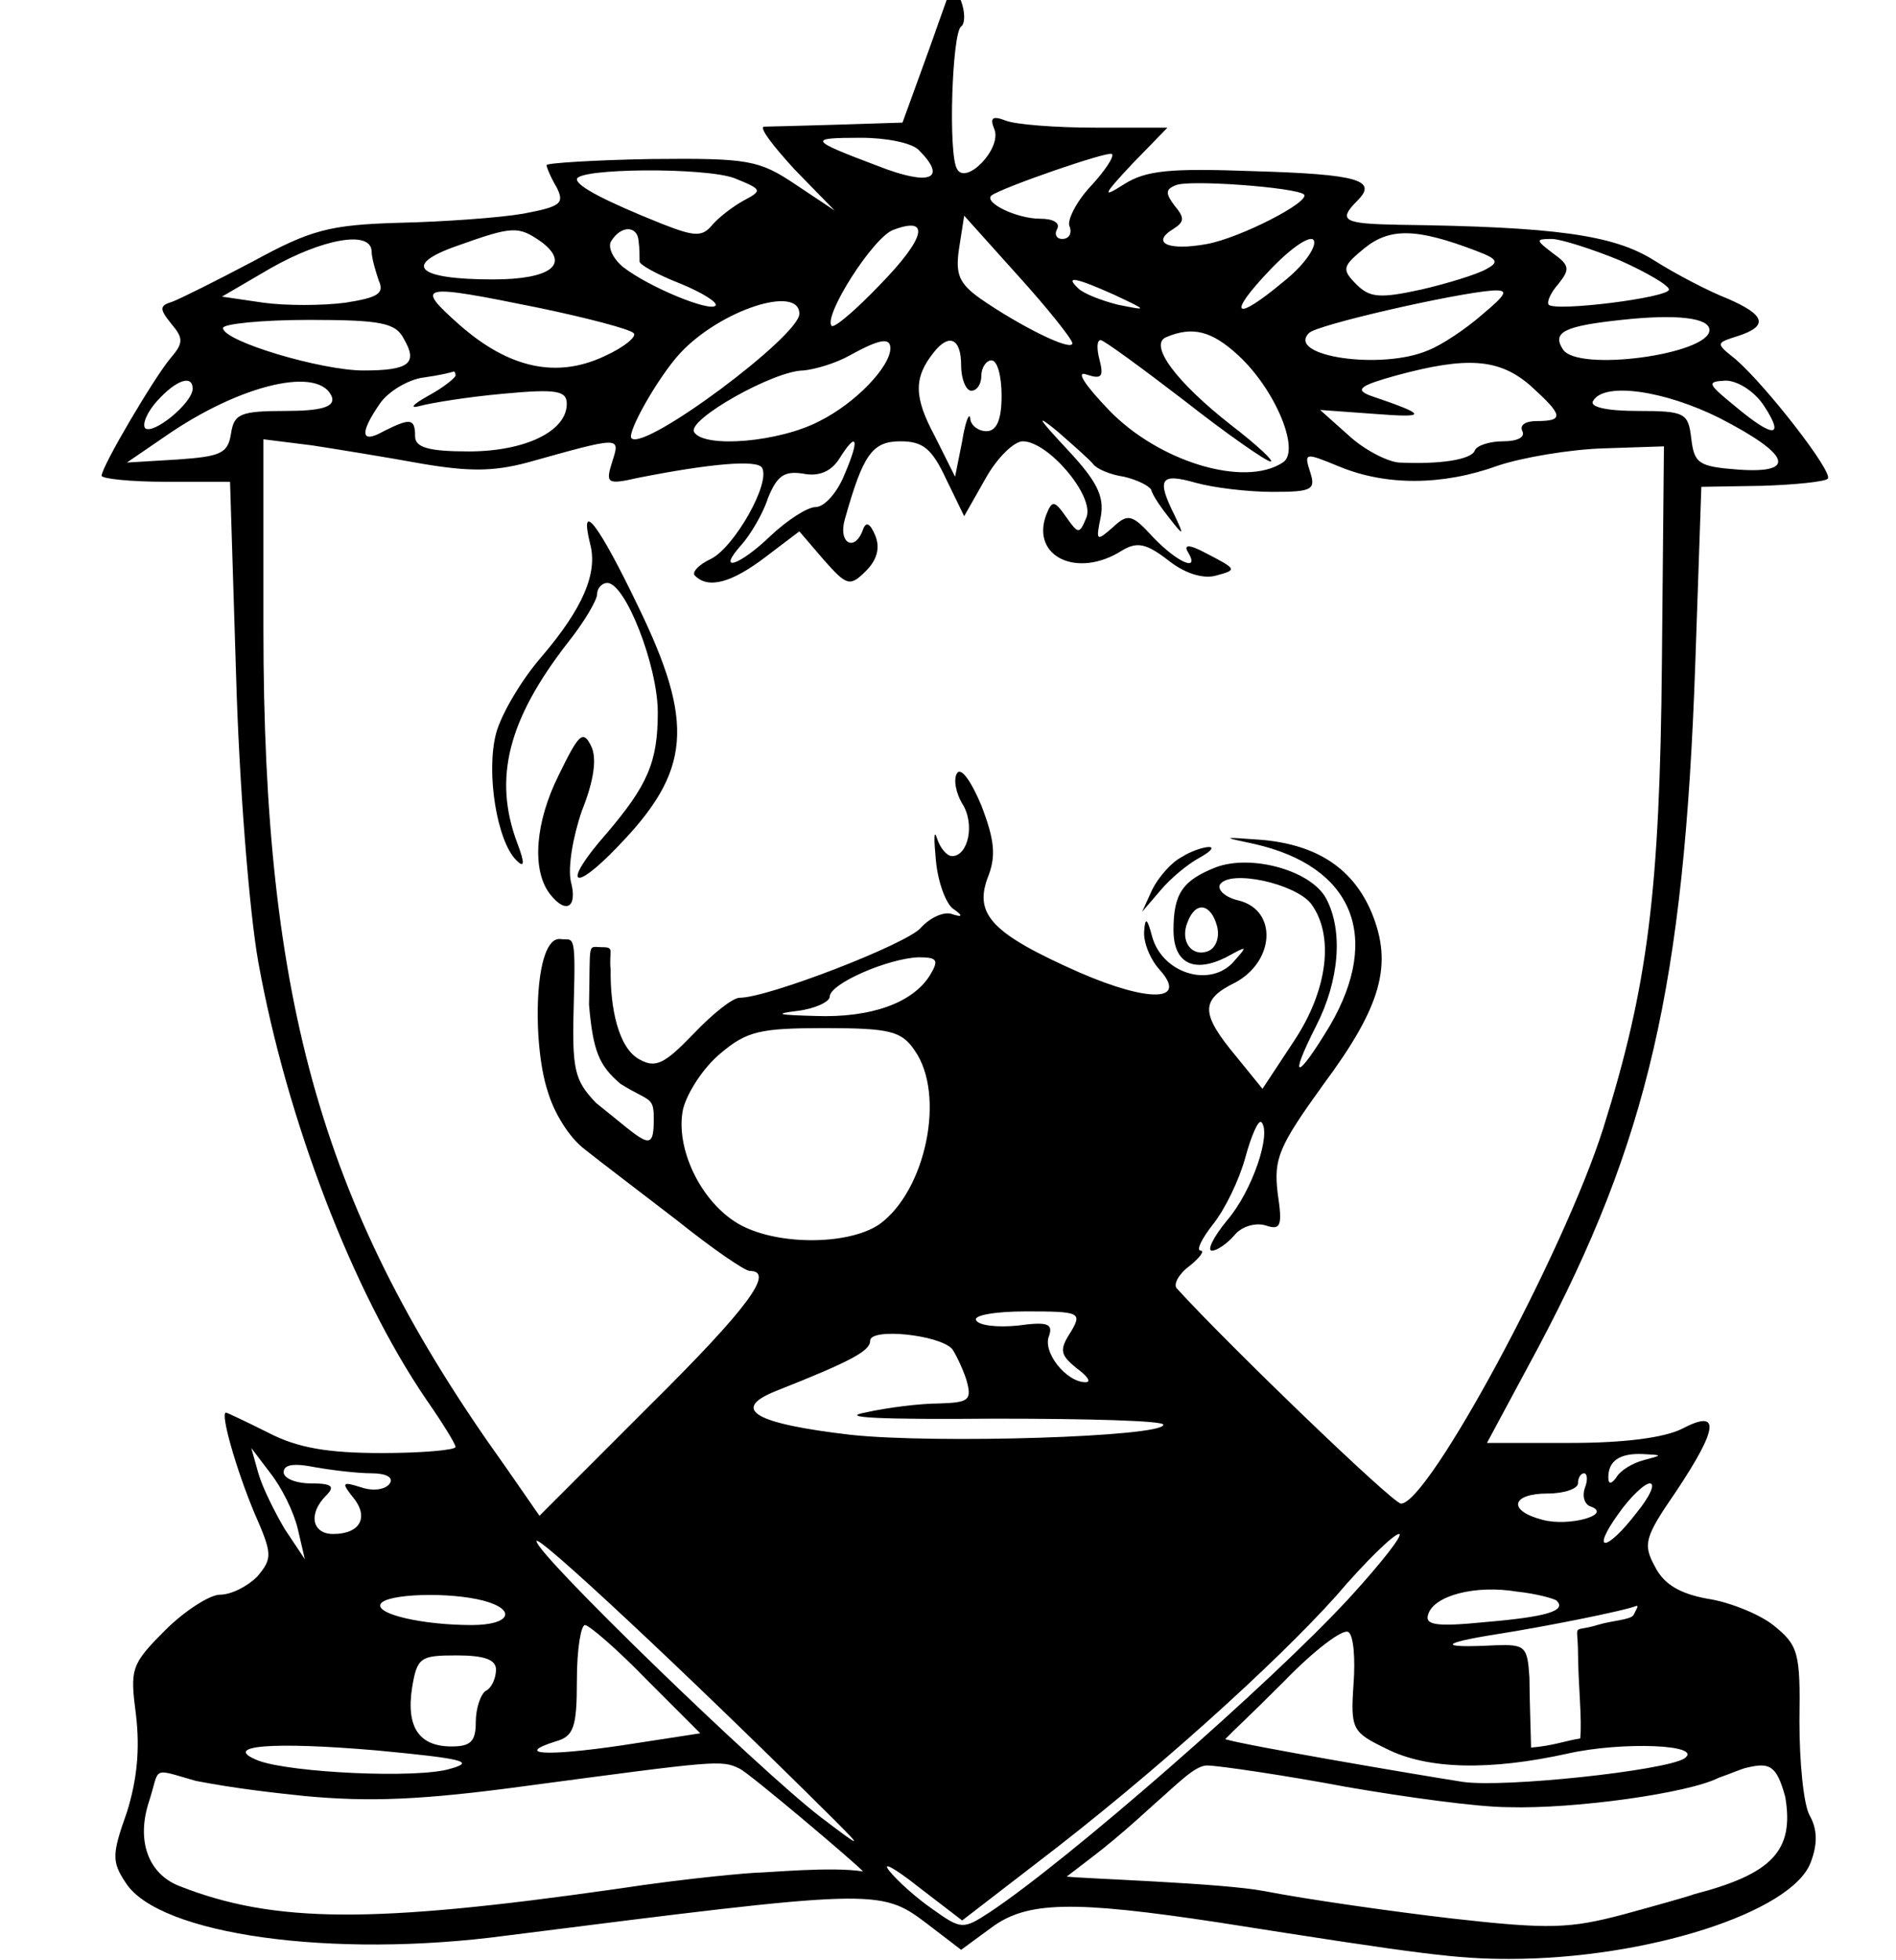 <?xml version="1.0" encoding="UTF-8" standalone="no"?>
<!-- Created with Inkscape (http://www.inkscape.org/) -->

<svg
   xmlns:dc="http://purl.org/dc/elements/1.1/"
   xmlns:cc="http://creativecommons.org/ns#"
   xmlns:rdf="http://www.w3.org/1999/02/22-rdf-syntax-ns#"
   xmlns:svg="http://www.w3.org/2000/svg"
   xmlns="http://www.w3.org/2000/svg"
   xmlns:sodipodi="http://sodipodi.sourceforge.net/DTD/sodipodi-0.dtd"
   xmlns:inkscape="http://www.inkscape.org/namespaces/inkscape"
   width="60mm"
   height="62mm"
   viewBox="0 0 60 62"
   version="1.1"
   id="svg8"
   inkscape:version="0.92.1 r15371"
   sodipodi:docname="drawing.svg">
  <defs
     id="defs2" />
  <sodipodi:namedview
     id="base"
     pagecolor="#ffffff"
     bordercolor="#666666"
     borderopacity="1.0"
     inkscape:pageopacity="0.0"
     inkscape:pageshadow="2"
     inkscape:zoom="1.4"
     inkscape:cx="367.91793"
     inkscape:cy="162.56562"
     inkscape:document-units="mm"
     inkscape:current-layer="layer1"
     showgrid="false"
     inkscape:window-width="1920"
     inkscape:window-height="1001"
     inkscape:window-x="-9"
     inkscape:window-y="-9"
     inkscape:window-maximized="1" />
  <g
     inkscape:label="Layer 1"
     inkscape:groupmode="layer"
     id="layer1"
     transform="translate(0,-235)">
    <g
       id="g20"
       transform="matrix(0.032,0,0,-0.032,-1.584,297.918)"
       style="fill:#000000;stroke:none">
      <path
         sodipodi:nodetypes="cccccccscscccccccssccccsscsccssccccccccsccccccccscccccscccccscsccsccccccscssscscsccsccccsccccccccccccccccccscccccsccccssccccsccccccccccscccscccccccccccccccsscssccscsssccccccscscccsccccssssssscccccscsssccccccccscscsssccscssccscscccccccccccssccccccccscccccccsccscsccscccccccccccsccccccccscscccccscccsccscsscccscccsccccccccccccssccscccscscccccccccccccsccccccccccccccsscscccsccccsccscccscccsccccccsccsccccccccccsccssccsssscssccssssccscccsccccsccccscscccscssccszcccccccccccssccccccccccscsscsscccccsccccccccccccsccsccccc"
         inkscape:connector-curvature="0"
         id="path12"
         d="m 987,1970 c -3,-8 -14,-40 -25,-70 l -20,-55 -63,-2 c -35,-1 -68,-2 -74,-2 -5,-1 9,-19 30,-42 l 40,-41 -39,26 c -36,24 -46,26 -143,25 -56,-1 -103,-4 -103,-6 0,-2 4,-12 10,-22 8,-16 4,-19 -33,-26 -23,-4 -78,-8 -122,-9 -70,-2 -88,-7 -145,-38 -36,-19 -72,-37 -80,-40 -13,-4 -13,-7 -1,-22 12,-14 12,-19 -1,-34 -16,-19 -68,-107 -68,-116 0,-3 29,-6 63,-6 h 64 l 6,-192 c 3,-106 13,-233 22,-283 28,-155 93,-325 166,-432 16,-23 29,-44 29,-47 0,-3 -33,-6 -73,-6 -53,0 -83,5 -112,20 -22,11 -41,20 -42,20 -6,0 10,-56 28,-99 18,-41 18,-45 3,-63 -10,-10 -26,-18 -37,-18 -10,0 -35,-16 -54,-35 -34,-34 -35,-38 -29,-84 4,-34 1,-64 -9,-96 -15,-42 -15,-49 -1,-70 33,-51 204,-75 376,-52 364,46 370,47 416,12 l 34,-26 30,22 c 35,26 80,27 225,5 203,-32 236,-36 287,-36 136,0 279,46 298,95 7,18 7,33 -1,47 -6,11 -10,53 -10,93 1,68 -1,75 -26,95 -14,11 -44,23 -65,26 -27,5 -43,14 -52,32 -12,22 -10,29 21,74 42,63 44,82 6,62 -18,-9 -58,-14 -110,-14 h -83 l 50,93 c 109,205 145,360 156,677 l 6,175 60,1 c 32,1 62,4 65,7 6,6 -61,92 -91,118 -20,16 -20,16 2,23 31,10 27,21 -10,37 -18,7 -51,24 -73,38 -40,25 -97,33 -252,35 -55,1 -61,4 -41,24 20,20 1,26 -103,29 -82,3 -106,1 -128,-13 -22,-14 -21,-11 8,20 l 35,36 h -71 c -39,0 -79,3 -89,7 -13,5 -16,3 -11,-9 7,-19 -28,-55 -37,-39 -9,14 -5,135 4,141 4,3 4,14 0,25 -6,16 -9,17 -13,5 z m -29,-152 c 29,-29 11,-36 -40,-16 -69,26 -70,28 -17,28 25,0 50,-5 57,-12 z m 170,-36 c -14,-15 -23,-33 -21,-39 3,-7 0,-13 -7,-13 -6,0 -8,5 -5,10 3,6 -4,10 -17,10 -23,0 -56,16 -48,23 11,8 115,44 119,41 3,-2 -7,-17 -21,-32 z m -352,8 c 27,-11 28,-12 9,-22 -11,-6 -25,-17 -31,-24 -10,-12 -17,-12 -50,1 -55,22 -84,37 -84,44 0,11 127,12 156,1 z m 563,-16 c 7,-7 -63,-43 -96,-49 -38,-7 -56,1 -33,15 11,7 11,11 1,23 -9,12 -9,16 1,20 12,6 119,-2 127,-9 z m -420,-90 c -23,-24 -44,-42 -47,-40 -9,9 41,88 61,95 37,14 32,-8 -14,-55 z m 191,-57 c 0,-9 -52,17 -91,44 -21,15 -25,24 -21,50 l 5,32 53,-59 c 29,-32 53,-62 54,-67 z m -525,100 c 29,-22 9,-37 -48,-37 -75,0 -90,14 -36,33 56,20 61,20 84,4 z m 96,1 c 1,-7 1,-16 1,-20 -1,-3 17,-13 40,-22 22,-9 38,-19 35,-22 -6,-6 -65,18 -91,38 -10,8 -16,20 -12,26 10,16 26,15 27,0 z m 638,-40 c -49,-41 -57,-34 -13,12 22,23 41,35 43,28 2,-7 -11,-25 -30,-40 z m 191,30 c 21,-8 22,-11 9,-18 -9,-5 -38,-14 -64,-20 -41,-9 -51,-8 -64,5 -15,15 -14,18 8,36 25,20 51,20 111,-3 z m -1093,0 c 0,-7 4,-20 7,-29 6,-13 -1,-17 -33,-22 -23,-3 -59,-3 -81,0 l -41,6 48,28 c 51,29 99,38 100,17 z m 1234,-9 c 27,-12 49,-25 49,-29 0,-8 -112,-22 -119,-15 -2,3 2,12 10,21 11,14 11,18 -6,30 -17,13 -17,14 -1,14 9,0 40,-10 67,-21 z m -500,-34 c 34,-16 34,-16 4,-10 -16,4 -34,11 -39,16 -14,13 -3,11 35,-6 z m -569,-13 c 48,-10 90,-21 94,-25 4,-3 -9,-14 -29,-23 -47,-22 -94,-12 -143,31 -45,40 -40,41 78,17 z m 933,-7 c -16,-14 -40,-30 -53,-35 -46,-20 -141,-6 -118,17 7,8 143,39 181,42 17,1 15,-3 -10,-24 z m -675,1 c 0,-22 -153,-136 -166,-123 -5,5 26,60 48,84 40,43 118,68 118,39 z m 900,-16 c 0,-24 -131,-42 -145,-19 -11,17 2,23 58,29 55,6 87,2 87,-10 z m -1291,-9 c 14,-24 5,-31 -40,-31 -42,0 -139,29 -139,42 0,4 38,8 85,8 72,0 86,-3 94,-19 z m 825,-16 c 37,-34 62,-95 44,-106 -38,-25 -123,1 -172,52 -24,25 -33,39 -22,35 15,-5 17,-2 13,14 -3,11 -3,20 1,20 3,0 40,-27 83,-60 42,-33 81,-60 85,-60 4,0 -13,16 -39,36 -55,43 -82,80 -64,87 26,11 45,6 71,-18 z m -344,7 c 0,-18 -34,-54 -70,-72 -40,-21 -114,-27 -124,-11 -8,12 79,61 108,61 11,1 32,7 46,15 29,16 40,18 40,7 z m 70,-17 c 0,-14 5,-25 10,-25 6,0 10,7 10,15 0,8 5,15 10,15 6,0 10,-16 10,-35 0,-24 -5,-35 -15,-35 -8,0 -16,6 -16,13 -1,6 -5,-4 -8,-23 l -7,-35 -20,40 c -21,39 -21,58 -1,83 15,19 27,14 27,-13 z m 563,-20 c 32,-29 34,-35 6,-35 -11,0 -17,-4 -14,-10 3,-6 -5,-10 -19,-10 -13,0 -26,-4 -28,-9 -3,-9 -34,-14 -75,-12 -12,1 -35,13 -50,27 l -28,25 55,-4 c 52,-4 51,-1 -5,18 -16,6 -11,10 25,20 70,19 102,17 133,-10 z m -1063,10 c 0,-2 -12,-12 -27,-20 -16,-9 -19,-13 -8,-10 11,3 48,9 82,12 53,5 63,3 63,-10 0,-27 -41,-47 -97,-47 -40,0 -53,4 -53,15 0,18 -5,18 -31,5 -23,-13 -24,-2 -4,27 8,12 28,24 43,26 15,2 28,5 30,6 1,0 2,-1 2,-4 z m -260,-13 c 0,-14 -39,-46 -47,-39 -3,4 2,16 12,27 19,21 35,26 35,12 z m 138,-9 c 2,-9 -11,-13 -46,-13 -45,0 -51,-3 -54,-22 -3,-20 -10,-23 -53,-26 l -50,-3 38,26 c 75,52 154,70 165,38 z m 1416,-8 c 21,-32 9,-32 -29,0 -27,22 -28,24 -9,25 12,0 29,-11 38,-25 z m -44,-12 c 70,-36 77,-55 19,-51 -40,3 -44,6 -47,31 -3,25 -6,27 -53,27 -31,0 -48,4 -44,10 11,19 71,10 125,-17 z m -619,-46 c 3,-4 16,-10 30,-12 13,-3 25,-9 27,-13 1,-5 10,-18 18,-28 14,-18 15,-18 5,3 -18,36 -14,42 21,32 18,-5 52,-9 76,-9 39,0 43,2 37,20 -6,19 -5,19 29,5 46,-19 102,-19 157,1 24,8 71,16 104,17 l 60,2 -2,-213 c -2,-227 -14,-321 -58,-461 -39,-123 -173,-371 -200,-371 -8,0 -171,157 -222,213 -3,4 2,14 13,22 10,8 15,15 11,15 -5,0 1,12 12,26 12,15 26,44 32,66 6,22 13,38 16,35 10,-11 -9,-68 -34,-97 -14,-17 -20,-30 -15,-30 5,0 15,7 22,15 7,9 21,13 31,10 15,-5 17,-1 12,32 -4,34 1,46 45,107 58,78 69,119 48,170 -18,43 -53,67 -108,72 -41,3 -41,3 -8,-4 97,-22 126,-91 75,-179 -33,-55 -42,-56 -14,-1 23,45 27,94 10,126 -15,28 -74,44 -109,31 -33,-13 -42,-26 -42,-62 0,-33 20,-43 52,-27 22,12 22,12 6,-6 -24,-24 -69,-9 -79,26 -5,19 -7,20 -8,6 -1,-11 6,-28 15,-38 29,-32 -10,-33 -79,-3 -86,38 -104,57 -91,93 9,22 7,38 -6,72 -10,24 -20,38 -24,32 -4,-6 -1,-20 5,-30 13,-20 6,-52 -10,-52 -5,0 -12,8 -15,18 -3,9 -3,-1 -1,-22 2,-22 10,-43 17,-48 10,-7 10,-9 -2,-5 -8,2 -21,-4 -30,-14 -14,-16 -151,-69 -179,-69 -7,0 -27,-16 -46,-36 -28,-29 -37,-34 -53,-25 -21,11 -29.178,51.178 -28.616,88.795 C 651.357,1026.411 658,1030 645,1030 c -15,0 -11.576,7.67 -13,-57 4,-46 10,-60 31,-78 30.068,-18.835 33.403,-11.531 33.027,-37.822 C 695.569,825.13 686.697,838.151 639,876 c -22,23 -24,33 -22,102 2,69 -0.808,58.33 -13,60 -26.621,3.647 -28.411,-103.027 -13,-150 6,-21 21,-46 37,-58 15,-12 56,-43 91,-70 35,-28 67,-50 72,-50 25,0 -1,-36 -99,-133 L 583,468 549,517 C 369,768 310,973 310,1345 v 187 l 48,-6 c 26,-4 75,-12 108,-18 47,-8 71,-8 105,1 93,26 92,26 84,1 -7,-22 -5,-23 26,-16 71,14 117,18 122,10 9,-15 -27,-78 -50,-90 -13,-6 -20,-14 -16,-17 13,-13 36,-7 70,19 l 33,25 24,-28 c 23,-26 26,-27 42,-11 11,11 14,23 9,35 -5,12 -9,14 -12,6 -8,-23 -25,-14 -18,10 18,64 27,77 55,77 22,0 31,-7 45,-37 l 18,-37 21,37 c 11,20 28,37 37,37 25,0 71,-54 63,-75 -7,-17 -8,-17 -20,0 -12,17 -14,17 -20,2 -15,-41 31,-63 75,-35 15,9 24,7 45,-9 16,-13 34,-19 47,-16 22,6 23,6 -10,23 -15,8 -21,8 -17,1 13,-21 -10,-11 -34,14 -21,23 -25,24 -40,10 -16,-14 -17,-14 -12,10 4,21 -4,36 -34,68 -28,30 -31,35 -9,17 16,-14 32,-28 36,-33 z m -246,-9 c -7,-18 -20,-33 -29,-33 -8,0 -28,-13 -44,-28 -31,-30 -55,-38 -29,-9 8,9 21,30 26,46 9,22 16,27 35,24 15,-3 27,2 35,14 18,29 21,21 6,-14 z m 461,-425 c 23,-31 17,-85 -17,-136 l -31,-47 -26,32 c -35,42 -36,56 -1,73 39,21 42,71 4,81 -14,3 -22,11 -19,16 10,15 74,1 90,-19 z m -93,-22 c 3,-11 -1,-22 -9,-25 -16,-6 -28,10 -20,29 8,21 23,18 29,-4 z m -284,-49 c -17,-27 -58,-42 -113,-40 -37,1 -42,2 -18,5 17,2 32,9 32,14 0,13 58,38 88,39 19,0 20,-3 11,-18 z m -15,-74 c 31,-44 11,-139 -35,-172 -31,-21 -103,-21 -140,1 -37,22 -62,75 -54,113 4,16 20,41 37,55 26,22 39,25 103,25 65,0 76,-3 89,-22 z m 154,-279 c -11,-17 -10,-22 6,-35 11,-8 15,-14 9,-14 -19,0 -43,30 -36,46 4,12 -2,14 -31,10 -20,-2 -38,0 -41,5 -4,5 18,9 49,9 54,0 56,-1 44,-21 z M 991,633 c 3,-4 10,-18 14,-30 6,-21 3,-23 -27,-24 -18,0 -51,-4 -73,-9 -27,-5 16,-7 128,-6 92,0 167,-2 167,-6 0,-12 -225,-19 -309,-10 -95,11 -119,25 -75,43 76,30 94,40 94,50 0,13 68,6 81,-8 z m -647,-178 7,-30 -20,30 c -10,17 -22,41 -26,55 l -7,25 19,-25 c 11,-14 23,-38 27,-55 z m 1331,68 c -11,-3 -23,-10 -27,-17 -5,-7 -8,-7 -8,0 0,16 11,24 34,23 20,-1 20,-1 1,-6 z M 417,510 c 14,0 22,-4 18,-10 -4,-6 -16,-8 -28,-4 -19,6 -20,5 -9,-9 17,-20 8,-37 -19,-37 -21,0 -25,20 -7,38 9,9 6,12 -15,12 -15,0 -27,5 -27,11 0,8 11,9 31,5 17,-3 42,-6 56,-6 z m 1200,-14 c -3,-8 -1,-17 6,-19 21,-8 -22,-20 -48,-13 -35,9 -31,26 5,26 17,0 30,5 30,10 0,6 3,10 6,10 3,0 4,-6 1,-14 z m 51,-25 c -30,-39 -46,-40 -18,-1 12,17 26,30 31,30 6,0 0,-13 -13,-29 z M 875,167 c 28,-28 27,-28 -15,4 -62,48 -280,259 -280,272 0,8 146,-128 295,-276 z m 510,221 c -78,-85 -281,-262 -357,-312 -26,-17 -28,-17 -56,3 -16,11 -35,28 -43,38 -8,10 5,3 29,-16 l 43,-33 74,57 c 113,86 236,197 296,264 29,34 57,61 62,61 5,0 -17,-28 -48,-62 z m 204,-4 c 10,-10 -11,-16 -70,-21 -50,-5 -61,-3 -57,8 6,18 46,29 88,22 19,-2 37,-7 39,-9 z m -1061,0 c 33,-9 26,-24 -12,-24 -49,0 -96,11 -90,21 6,10 68,12 102,3 z m 1137,-14 c -3,-5 -20.7,-5.318 -36,-10 -25.603,-7.835 -19.169,3.652 -18.973,-27.424 0.196,-31.076 4.178,-66.643 2.178,-84.643 -15.465,-2.535 -27.303,-7.357 -48.603,-9.041 0,6 -1.603,51.108 -1.603,69.108 -2,31 -4,33 -34,32 -57,-3 -55,2 2,11 45,7 126,23 138,28 2,0 0,-3 -3,-9 z m -976,-64 53,-53 -78,-12 c -75,-11 -106,-9 -65,4 18,5 21,14 21,61 0,30 4,54 8,54 4,0 32,-24 61,-54 z m 699,-5 c -3,-44 -1,-47 32,-63 41,-21 103,-22 180,-5 53,12 136,9 115,-5 -20,-12 -178,-29 -219,-23 -51,8 -215.889,36.205 -234.889,42.205 C 1270.397,256.835 1283,268 1320,305 c 29,30 58,52 63,48 5,-3 7,-26 5,-52 z m -848,15 c 0,-8 -4,-18 -10,-21 -5,-3 -10,-17 -10,-31 0,-19 -5,-24 -24,-24 -32,0 -45,19 -39,58 5,30 8,32 44,32 27,0 39,-4 39,-14 z m -45,-98 c -32,-10 -158,-4 -190,8 -38,15 14,19 118,10 84,-8 97,-11 72,-18 z M 903.021,116.443 c -30.586,5.081 -95.459,-1.265 -106.459,-1.265 C 794.562,115.178 737,111 658,99 419,65 321,65 227,102 c -31,12 -43,45 -30,84 11,34 1.289,32.768 46,20 40.06,-7.768 78.187,-11.882 108,-15 64,-6 116,-4 219,10 188,25 193,26 211,17 9,-4 115.021,-93.557 122.021,-101.557 z M 1815,190 c 9,-53 -13,-76 -90,-96 -5,-2 -37,-11 -70,-20 -53,-14 -73,-15 -170,-4 -60,7 -144,19 -185,27 -41,8 -179.611,12.384 -195.611,14.384 C 1133.138,133.657 1145,141 1191,183 c 23,20 40.151,38.205 52.151,38.205 11,0 79.849,-10.205 137.849,-21.205 58,-10 130,-20 160,-20 66,-2 179,14 208,29 12.603,4.288 22.507,8.904 27.931,10.027 21.899,5.153 29.447,3.172 38.069,-29.027 z" />
      <path
         id="path14"
         d="m 633,1429 c 8,-29 -7,-64 -48,-112 -20,-23 -40,-57 -45,-76 -10,-39 1,-106 20,-125 8,-8 9,-4 1,17 -24,64 -9,122 50,198 16,20 29,42 29,48 0,6 5,11 10,11 18,0 50,-82 50,-128 0,-49 -10,-72 -51,-120 -44,-50 -34,-60 11,-13 73,75 77,122 20,239 -38,79 -58,106 -47,61 z"
         inkscape:connector-curvature="0" />
      <path
         id="path16"
         d="m 602,1200 c -23,-46 -27,-93 -9,-117 16,-21 28,-14 21,12 -3,14 2,44 11,70 12,30 15,52 9,64 -8,16 -12,12 -32,-29 z"
         inkscape:connector-curvature="0" />
      <path
         id="path18"
         d="m 1218,1119 c -10,-5 -23,-20 -29,-32 l -10,-22 18,21 c 10,12 27,26 38,32 11,6 16,11 10,11 -5,0 -18,-4 -27,-10 z"
         inkscape:connector-curvature="0" />
    </g>
  </g>
</svg>
